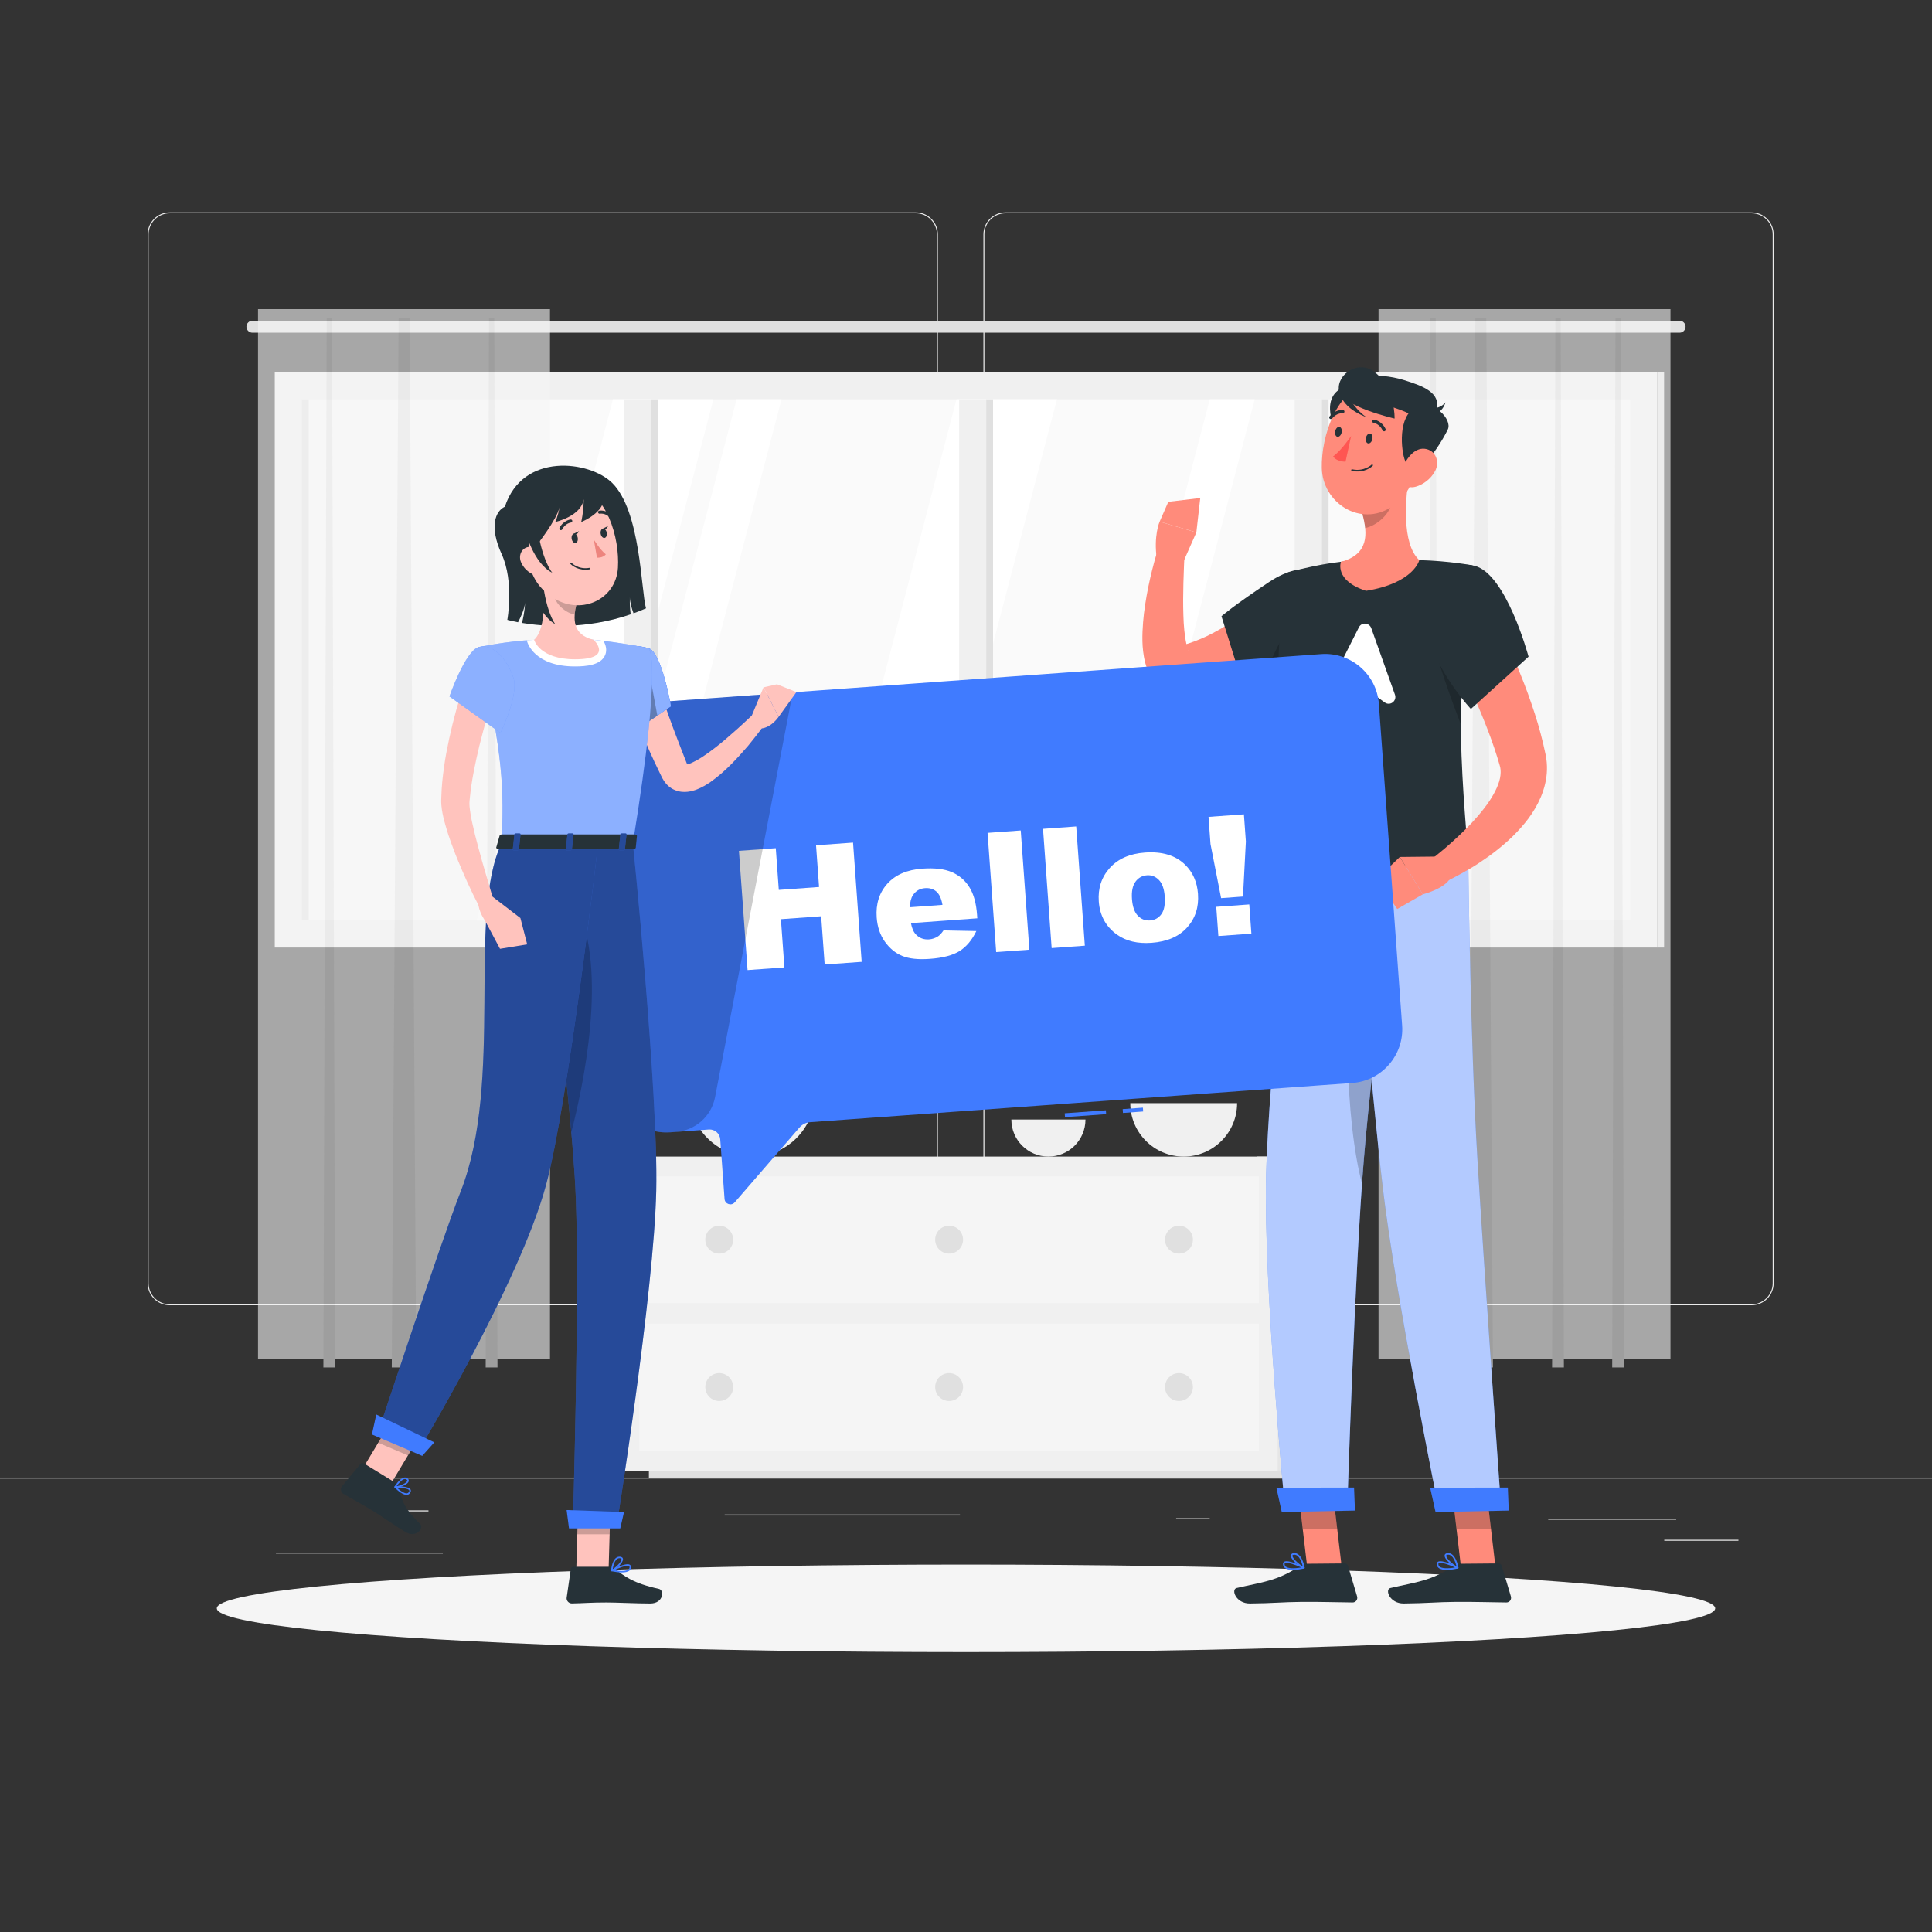 <?xml version="1.0" encoding="utf-8"?>
<!-- Generator: Adobe Illustrator 27.5.0, SVG Export Plug-In . SVG Version: 6.00 Build 0)  -->
<svg version="1.1" xmlns="http://www.w3.org/2000/svg" xmlns:xlink="http://www.w3.org/1999/xlink" x="0px" y="0px"
	 viewBox="0 0 500 500" style="enable-background:new 0 0 500 500;" xml:space="preserve">
<rect x="0" y="0" width="500" height="500" fill="#333333" stroke="none"/>
<g id="Background_Complete">
	<g>
		<rect y="382.398" style="fill:#EBEBEB;" width="500" height="0.25"/>
		<rect x="400.674" y="393.042" style="fill:#EBEBEB;" width="33.122" height="0.25"/>
		<rect x="304.382" y="392.917" style="fill:#EBEBEB;" width="8.693" height="0.25"/>
		<rect x="430.709" y="398.494" style="fill:#EBEBEB;" width="19.192" height="0.25"/>
		<rect x="71.414" y="401.806" style="fill:#EBEBEB;" width="43.193" height="0.25"/>
		<rect x="104.556" y="390.888" style="fill:#EBEBEB;" width="6.333" height="0.25"/>
		<rect x="187.546" y="391.956" style="fill:#EBEBEB;" width="60.898" height="0.25"/>
		<path style="fill:#EBEBEB;" d="M237.014,337.8H43.915c-3.147,0-5.708-2.561-5.708-5.708V60.66c0-3.147,2.561-5.708,5.708-5.708
			h193.099c3.146,0,5.707,2.561,5.707,5.708v271.432C242.721,335.239,240.16,337.8,237.014,337.8z M43.915,55.203
			c-3.01,0-5.458,2.448-5.458,5.458v271.432c0,3.01,2.448,5.458,5.458,5.458h193.099c3.009,0,5.457-2.448,5.457-5.458V60.66
			c0-3.009-2.448-5.458-5.457-5.458H43.915z"/>
		<path style="fill:#EBEBEB;" d="M453.31,337.8H260.212c-3.147,0-5.707-2.561-5.707-5.708V60.66c0-3.147,2.561-5.708,5.707-5.708
			H453.31c3.148,0,5.708,2.561,5.708,5.708v271.432C459.019,335.239,456.458,337.8,453.31,337.8z M260.212,55.203
			c-3.009,0-5.457,2.448-5.457,5.458v271.432c0,3.01,2.448,5.458,5.457,5.458H453.31c3.01,0,5.458-2.448,5.458-5.458V60.66
			c0-3.009-2.448-5.458-5.458-5.458H260.212z"/>
	</g>
	<g>
		<g>
			<g>
				<rect x="71.111" y="96.333" style="fill:#F0F0F0;" width="357.778" height="148.889"/>
				
					<rect x="182.556" y="-1.111" transform="matrix(-1.836970e-16 1 -1 -1.836970e-16 420.778 -79.222)" style="fill:#FAFAFA;" width="134.889" height="343.777"/>
				<polygon style="fill:#FFFFFF;" points="123.368,238.222 158.633,103.333 184.633,103.333 149.367,238.222 				"/>
				<polygon style="fill:#FFFFFF;" points="155.367,238.222 190.633,103.333 202.265,103.333 167,238.222 				"/>
				<polygon style="fill:#FFFFFF;" points="212.274,238.222 247.539,103.333 273.539,103.333 238.274,238.222 				"/>
				<polygon style="fill:#FFFFFF;" points="277.829,238.222 313.094,103.333 324.727,103.333 289.462,238.222 				"/>
				
					<rect x="101.875" y="169.889" transform="matrix(-1.836970e-16 1 -1 -1.836970e-16 340.097 1.458)" style="fill:#E0E0E0;" width="134.889" height="1.778"/>
				
					<rect x="11.556" y="169.889" transform="matrix(-1.836970e-16 1 -1 -1.836970e-16 249.778 91.778)" style="fill:#E0E0E0;" width="134.889" height="1.778"/>
				
					<rect x="97.486" y="167.278" transform="matrix(-1.836970e-16 1 -1 -1.836970e-16 335.708 5.847)" style="fill:#F0F0F0;" width="134.889" height="7"/>
				<g>
					
						<rect x="188.667" y="169.889" transform="matrix(-1.836970e-16 1 -1 -1.836970e-16 426.889 -85.334)" style="fill:#E0E0E0;" width="134.889" height="1.778"/>
					
						<rect x="184.278" y="167.278" transform="matrix(-1.836970e-16 1 -1 -1.836970e-16 422.5 -80.945)" style="fill:#F0F0F0;" width="134.889" height="7"/>
				</g>
				<g>
					
						<rect x="275.5" y="169.889" transform="matrix(-1.836970e-16 1 -1 -1.836970e-16 513.722 -172.167)" style="fill:#E0E0E0;" width="134.889" height="1.778"/>
					
						<rect x="271.111" y="167.278" transform="matrix(-1.836970e-16 1 -1 -1.836970e-16 509.334 -167.778)" style="fill:#F0F0F0;" width="134.889" height="7"/>
				</g>
				
					<rect x="355.333" y="169.889" transform="matrix(-1.836970e-16 1 -1 -1.836970e-16 600.555 -259)" style="fill:#E0E0E0;" width="148.889" height="1.778"/>
			</g>
			<g>
				<path style="fill:#E0E0E0;" d="M434.667,86.111H65.333c-0.855,0-1.555-0.7-1.555-1.555l0,0c0-0.856,0.7-1.556,1.555-1.556
					h369.333c0.855,0,1.556,0.7,1.556,1.556l0,0C436.222,85.411,435.522,86.111,434.667,86.111z"/>
				<g style="opacity:0.6;">
					<rect x="66.778" y="80" style="fill:#F5F5F5;" width="75.556" height="271.667"/>
					<polygon style="fill:#E6E6E6;" points="107.722,353.889 101.389,353.889 103.167,82.222 106,82.222 					"/>
					<polygon style="fill:#E6E6E6;" points="86.75,353.889 83.695,353.889 84.552,82.222 85.919,82.222 					"/>
					<polygon style="fill:#E6E6E6;" points="128.75,353.889 125.695,353.889 126.552,82.222 127.919,82.222 					"/>
				</g>
				<g style="opacity:0.6;">
					<rect x="356.762" y="80" style="fill:#F5F5F5;" width="75.556" height="271.667"/>
					<polygon style="fill:#E6E6E6;" points="386.373,353.889 380.04,353.889 381.817,82.222 384.651,82.222 					"/>
					<polygon style="fill:#E6E6E6;" points="372.401,353.889 369.345,353.889 370.203,82.222 371.57,82.222 					"/>
					<polygon style="fill:#E6E6E6;" points="404.734,353.889 401.678,353.889 402.536,82.222 403.903,82.222 					"/>
					<polygon style="fill:#E6E6E6;" points="420.29,353.889 417.235,353.889 418.093,82.222 419.46,82.222 					"/>
				</g>
			</g>
		</g>
		<g>
			<g>
				<g>
					
						<rect x="325.216" y="299.32" transform="matrix(-1 -1.224647e-16 1.224647e-16 -1 664.634 680.016)" style="fill:#E6E6E6;" width="14.203" height="81.377"/>
					
						<rect x="160.582" y="299.32" transform="matrix(-1 -1.224647e-16 1.224647e-16 -1 491.257 680.016)" style="fill:#F0F0F0;" width="170.093" height="81.377"/>
					<polygon style="fill:#E0E0E0;" points="326.855,380.697 321.735,380.697 167.931,380.697 167.931,382.398 321.735,382.398 
						326.855,382.398 332.074,382.398 332.074,380.697 					"/>
					
						<rect x="165.434" y="304.409" transform="matrix(-1 -1.224647e-16 1.224647e-16 -1 491.257 641.655)" style="opacity:0.5;fill:#FAFAFA;" width="160.388" height="32.836"/>
					
						<rect x="165.434" y="342.553" transform="matrix(-1 -1.224647e-16 1.224647e-16 -1 491.257 717.942)" style="opacity:0.5;fill:#FAFAFA;" width="160.388" height="32.836"/>
					<path style="fill:#E0E0E0;" d="M189.747,320.828c0,1.993-1.616,3.609-3.61,3.609s-3.609-1.616-3.609-3.609
						c0-1.993,1.616-3.61,3.609-3.61S189.747,318.834,189.747,320.828z"/>
					<path style="fill:#E0E0E0;" d="M308.728,320.828c0,1.993-1.616,3.609-3.609,3.609c-1.993,0-3.61-1.616-3.61-3.609
						c0-1.993,1.616-3.61,3.61-3.61C307.112,317.218,308.728,318.834,308.728,320.828z"/>
					<circle style="fill:#E0E0E0;" cx="186.138" cy="358.971" r="3.609"/>
					<path style="fill:#E0E0E0;" d="M308.728,358.971c0,1.993-1.616,3.609-3.609,3.609c-1.993,0-3.61-1.616-3.61-3.609
						s1.616-3.609,3.61-3.609C307.112,355.362,308.728,356.978,308.728,358.971z"/>
					<path style="fill:#E0E0E0;" d="M249.238,320.828c0,1.993-1.616,3.609-3.609,3.609s-3.609-1.616-3.609-3.609
						c0-1.993,1.616-3.61,3.609-3.61S249.238,318.834,249.238,320.828z"/>
					<circle style="fill:#E0E0E0;" cx="245.628" cy="358.971" r="3.609"/>
				</g>
			</g>
			<path style="fill:#F0F0F0;" d="M320.161,285.497c0,7.634-6.189,13.823-13.823,13.823c-7.634,0-13.823-6.189-13.823-13.823
				H320.161z"/>
			<path style="fill:#F0F0F0;" d="M210.889,283.03c0,8.997-7.293,16.29-16.29,16.29c-8.997,0-16.29-7.293-16.29-16.29H210.889z"/>
			<path style="fill:#F0F0F0;" d="M280.917,289.73c0,5.296-4.293,9.59-9.589,9.59c-5.296,0-9.589-4.293-9.589-9.59H280.917z"/>
		</g>
	</g>
</g>
<g id="Background_Simple" style="display:none;">
	<g style="display:inline;">
		<path style="fill:#407BFF;" d="M232.343,111.648c-38.575-2.253-78.938-24.994-116.759-3.057
			c-28.398,16.472-32.554,48.788-24.237,79.062c21.843,79.508,144.13,92.961,213.035,73.012
			c71.365-20.662,151.897-91.38,105.742-163.325c-19.023-29.653-52.175-34.882-88.345-25.054
			C291.049,80.635,262.575,113.414,232.343,111.648z"/>
		<path style="opacity:0.9;fill:#FFFFFF;" d="M232.343,111.648c-38.575-2.253-78.938-24.994-116.759-3.057
			c-28.398,16.472-32.554,48.788-24.237,79.062c21.843,79.508,144.13,92.961,213.035,73.012
			c71.365-20.662,151.897-91.38,105.742-163.325c-19.023-29.653-52.175-34.882-88.345-25.054
			C291.049,80.635,262.575,113.414,232.343,111.648z"/>
	</g>
</g>
<g id="Shadow_1_">
	<ellipse id="_x3C_Path_x3E__126_" style="fill:#F5F5F5;" cx="250" cy="416.238" rx="193.889" ry="11.323"/>
</g>
<g id="Character_2">
	<g>
		<g>
			<path style="fill:#263238;" d="M348.149,115.365c-2.134-2.131-6.233-10.204-2.3-13.951c3.933-3.747,7.431-0.349,7.703,1.492
				C353.823,104.746,353.095,120.303,348.149,115.365z"/>
			<polygon style="fill:#FF8B7B;" points="347.246,405.652 338.325,405.73 335.892,385.091 344.812,385.013 			"/>
			<path style="fill:#263238;" d="M338.307,404.697l9.742-0.086c0.365-0.003,0.699,0.247,0.805,0.602l2.355,7.909
				c0.244,0.82-0.322,1.604-1.165,1.597c-3.519-0.029-8.612-0.19-13.029-0.152c-5.165,0.045-7.468,0.366-13.525,0.419
				c-3.662,0.032-4.956-3.659-3.448-4.008c6.864-1.587,10.415-1.8,16.167-5.57C336.835,405.001,337.537,404.704,338.307,404.697z"/>
			<g>
				<polygon style="opacity:0.2;" points="335.894,385.097 337.147,395.735 346.071,395.657 344.818,385.019 				"/>
			</g>
			<path style="fill:#407BFF;" d="M334.624,406.289c1.004,0,2.093-0.183,2.857-0.345c0.088-0.019,0.155-0.091,0.166-0.181
				c0.011-0.09-0.036-0.176-0.117-0.216c-0.424-0.207-4.171-2.006-5.196-1.367c-0.197,0.122-0.301,0.319-0.301,0.569
				c0,0.421,0.159,0.764,0.473,1.019C332.984,406.157,333.773,406.289,334.624,406.289z M336.76,405.654
				c-1.931,0.34-3.399,0.266-3.988-0.212c-0.214-0.173-0.317-0.399-0.317-0.691c0-0.13,0.051-0.179,0.102-0.211
				C333.107,404.197,335.225,404.959,336.76,405.654z"/>
			<path style="fill:#407BFF;" d="M337.437,405.949c0.047,0,0.093-0.015,0.131-0.045c0.061-0.048,0.09-0.125,0.077-0.201
				c-0.027-0.163-0.702-3.998-2.826-3.761c-0.561,0.062-0.718,0.345-0.751,0.571c-0.147,1.002,2.143,2.933,3.286,3.419
				C337.38,405.943,337.409,405.949,337.437,405.949z M334.999,402.354c1.278,0,1.92,2.084,2.139,2.998
				c-1.176-0.666-2.74-2.18-2.653-2.778c0.006-0.043,0.026-0.173,0.38-0.213C334.911,402.357,334.955,402.354,334.999,402.354z"/>
			<path style="fill:#FF8B7B;" d="M340.944,160.427l-0.924,0.96l-0.859,0.854c-0.572,0.56-1.161,1.085-1.747,1.613
				c-1.177,1.047-2.376,2.059-3.603,3.039c-2.462,1.948-5.055,3.753-7.796,5.377c-1.37,0.813-2.78,1.579-4.218,2.308
				c-1.448,0.715-2.941,1.367-4.461,1.976c-3.056,1.2-6.284,2.137-9.675,2.643l-0.745,0.112c-0.465,0.056-0.911,0.103-1.444,0.089
				c-1.003,0.002-2.182-0.204-3.256-0.64c-1.095-0.427-2.039-1.09-2.765-1.771c-0.756-0.699-1.232-1.385-1.658-2.059
				c-0.777-1.315-1.153-2.462-1.432-3.504c-0.271-1.043-0.421-1.993-0.526-2.904c-0.211-1.817-0.214-3.474-0.151-5.094
				c0.067-1.612,0.196-3.172,0.376-4.707c0.382-3.064,0.917-6.031,1.579-8.955c0.672-2.933,1.417-5.772,2.379-8.671l6.572,1.292
				c-0.241,5.626-0.51,11.384-0.329,16.82c0.067,2.692,0.316,5.406,0.797,7.53c0.123,0.518,0.268,0.988,0.414,1.332
				c0.14,0.341,0.305,0.552,0.298,0.464c-0.016-0.08-0.068-0.17-0.273-0.396c-0.189-0.201-0.527-0.441-0.938-0.626
				c-0.4-0.178-0.853-0.247-1.133-0.266c-0.17,0.003-0.258-0.009-0.363,0.005c-0.109,0.021,0.059-0.018,0.106-0.032l0.216-0.056
				c2.304-0.562,4.604-1.447,6.88-2.497c2.265-1.09,4.501-2.362,6.683-3.784c2.174-1.436,4.31-2.988,6.373-4.651
				c1.037-0.823,2.054-1.676,3.042-2.551l1.454-1.321l0.706-0.651l0.607-0.58L340.944,160.427z"/>
			<path style="fill:#263238;" d="M346.229,156.899c-0.34-9.425-8.083-12.706-17.778-6.282c-9.198,6.106-12.335,8.857-12.335,8.857
				l6.275,20.137c0,0,12.021-3.809,18.941-11.292C346.028,163.242,346.345,160.111,346.229,156.899z"/>
			<path style="opacity:0.2;" d="M334.42,160.92c0,0-5.79,8.28-7.84,17.08c2.3-0.99,5.27-2.43,8.2-4.32L334.42,160.92z"/>
			<path style="fill:#FF8B7B;" d="M306.26,145.372l3.357-7.588l-9.503-2.784c0,0-1.634,3.63-0.705,9.86L306.26,145.372z"/>
			<polygon style="fill:#FF8B7B;" points="310.628,128.882 302.364,129.866 300.115,134.999 309.618,137.783 			"/>
			<g>
				<g>
					<path style="fill:#407BFF;" d="M334.484,225.256c0,0-6.148,51.463-6.821,78.972c-0.7,28.613,4.909,86.324,4.909,86.324
						l16.108-0.342c0,0,1.937-61.778,4.275-90.088c2.548-30.863,8.949-75.449,8.949-75.449L334.484,225.256z"/>
					<path style="opacity:0.6;fill:#FFFFFF;" d="M334.484,225.256c0,0-6.148,51.463-6.821,78.972
						c-0.7,28.613,4.909,86.324,4.909,86.324l16.108-0.342c0,0,1.937-61.778,4.275-90.088c2.548-30.863,8.949-75.449,8.949-75.449
						L334.484,225.256z"/>
				</g>
				<path style="opacity:0.2;" d="M353.67,239.83c-7.2,15.87-5.27,51.32-1.18,66.52c0.15-2.21,0.31-4.3,0.47-6.23
					c1.67-20.34,5.02-46.63,7.11-62.2C358.11,235.08,355.92,234.86,353.67,239.83z"/>
				<g>
					<polygon style="fill:#407BFF;" points="350.66,390.933 331.718,391.312 330.325,385.019 350.429,384.974 					"/>
				</g>
			</g>
			<polygon style="fill:#FF8B7B;" points="387.043,405.652 378.122,405.73 375.689,385.091 384.609,385.013 			"/>
			<path style="fill:#263238;" d="M378.104,404.697l9.742-0.086c0.365-0.003,0.699,0.247,0.805,0.602l2.355,7.909
				c0.244,0.82-0.322,1.604-1.165,1.597c-3.519-0.029-8.612-0.19-13.029-0.152c-5.164,0.045-7.468,0.366-13.525,0.419
				c-3.662,0.032-4.955-3.659-3.448-4.008c6.864-1.587,10.415-1.8,16.167-5.57C376.632,405.001,377.334,404.704,378.104,404.697z"/>
			<g>
				<polygon style="opacity:0.2;" points="375.691,385.097 376.944,395.735 385.868,395.657 384.616,385.019 				"/>
			</g>
			<path style="fill:#407BFF;" d="M374.421,406.289c1.004,0,2.093-0.183,2.857-0.345c0.088-0.019,0.155-0.091,0.166-0.181
				c0.011-0.09-0.036-0.176-0.117-0.216c-0.424-0.207-4.171-2.006-5.196-1.367c-0.197,0.122-0.301,0.319-0.301,0.569
				c0,0.421,0.159,0.764,0.473,1.019C372.781,406.157,373.57,406.289,374.421,406.289z M376.557,405.654
				c-1.931,0.34-3.399,0.266-3.988-0.212c-0.214-0.173-0.317-0.399-0.316-0.691c0-0.13,0.051-0.179,0.102-0.211
				C372.904,404.197,375.022,404.959,376.557,405.654z"/>
			<path style="fill:#407BFF;" d="M377.234,405.949c0.047,0,0.093-0.015,0.131-0.045c0.061-0.048,0.09-0.125,0.077-0.201
				c-0.027-0.163-0.702-3.998-2.826-3.761c-0.561,0.062-0.718,0.345-0.751,0.571c-0.147,1.002,2.143,2.933,3.287,3.419
				C377.177,405.943,377.206,405.949,377.234,405.949z M374.796,402.354c1.278,0,1.92,2.084,2.139,2.998
				c-1.176-0.666-2.74-2.18-2.652-2.778c0.006-0.043,0.025-0.173,0.38-0.213C374.708,402.357,374.752,402.354,374.796,402.354z"/>
			<g>
				<g>
					<path style="fill:#407BFF;" d="M350.203,224.921c0,0,4.451,55.365,7.694,82.69c3.374,28.422,14.473,82.94,14.473,82.94
						l16.109-0.342c0,0-4.421-61.902-6.13-90.257c-1.864-30.912-2.344-75.712-2.344-75.712L350.203,224.921z"/>
					<path style="opacity:0.6;fill:#FFFFFF;" d="M350.203,224.921c0,0,4.451,55.365,7.694,82.69
						c3.374,28.422,14.473,82.94,14.473,82.94l16.109-0.342c0,0-4.421-61.902-6.13-90.257c-1.864-30.912-2.344-75.712-2.344-75.712
						L350.203,224.921z"/>
				</g>
				<g>
					<polygon style="fill:#407BFF;" points="390.457,390.933 371.515,391.312 370.122,385.019 390.226,384.974 					"/>
				</g>
			</g>
			<g>
				<path style="fill:#263238;" d="M333.37,148.155c0,0-6.594,24.458,1.114,77.101c14.374-0.306,38.525-0.867,45.519-1.016
					c0.173-7.33-5.234-43.269,1.094-77.924c0,0-5.982-1.152-13.782-1.362c-6.102-0.164-14.931-0.17-20.279,0.433
					C339.985,146.182,333.37,148.155,333.37,148.155z"/>
			</g>
			<path style="opacity:0.2;" d="M378.34,170.98l-7.45-6.17c0.49,4.82,4.85,16.63,7.15,22.61
				C377.98,182.2,378.05,176.67,378.34,170.98z"/>
			<path style="fill:#FFFFFF;" d="M351.689,162.335l-8.126,16.082c-0.785,1.553,0.904,3.234,2.415,2.403l5.311-2.92
				c0.583-0.321,1.302-0.273,1.851,0.123l5.226,3.767c1.404,1.012,3.227-0.385,2.643-2.025l-6.113-17.176
				C354.373,161.118,352.384,160.96,351.689,162.335z"/>
			<path style="fill:#FF8B7B;" d="M364.819,122.163c-1.14,6.552-2.162,18.534,2.496,22.791c0,0-1.359,5.931-13.767,7.951
				c-8.337-2.675-6.512-7.518-6.512-7.518c7.239-1.893,6.936-7.287,5.561-12.33L364.819,122.163z"/>
			<path style="opacity:0.2;" d="M359.837,126.608l-7.234,6.443c0.33,1.193,0.592,2.405,0.702,3.586
				c2.771-0.461,6.525-3.593,6.758-6.51C360.178,128.673,360.088,127.279,359.837,126.608z"/>
			<path style="fill:#FF8B7B;" d="M368.788,114.09c-2.404,8.521-3.377,13.631-8.701,17.117c-8.007,5.245-17.81-1.022-18.001-10.09
				c-0.172-8.162,3.788-20.726,12.987-22.329C364.136,97.209,371.191,105.569,368.788,114.09z"/>
			<path style="fill:#263238;" d="M363.663,119.307c-1.121-2.718-1.928-11.675,2.733-13.873c4.662-2.197,9.521,3.169,8.298,5.705
				C372.796,115.078,366.261,125.605,363.663,119.307z"/>
			<path style="fill:#263238;" d="M366.448,108.59c-1.146-2.961-14.862-4.696-16.78-7.929c-2.281-3.845,7.076-4.304,13.505-2.348
				c5.65,1.72,9.417,3.373,8.757,7.575C371.555,108.267,366.448,108.59,366.448,108.59z"/>
			<path style="fill:#263238;" d="M369.425,105.497c0,0,2.972,0.826,4.648-1.381C373.552,106.295,371.016,108.501,369.425,105.497z"
				/>
			<path style="fill:#263238;" d="M355.703,96.251c-4.124-3.203-9.732,0.561-9.2,4.73c0.532,4.169,14.417,7.342,14.417,7.342
				S361.172,100.498,355.703,96.251z"/>
			<path style="fill:#263238;" d="M346.512,101.041c0.631,2.915,2.759,5.213,7.066,6.905c-4.03-2.833-5.423-7.306-5.423-7.306
				L346.512,101.041z"/>
			<path style="fill:#263238;" d="M355.165,113.663c-0.152,0.703-0.649,1.192-1.108,1.093c-0.46-0.1-0.709-0.751-0.556-1.454
				c0.152-0.703,0.649-1.192,1.108-1.093C355.068,112.309,355.317,112.96,355.165,113.663z"/>
			<path style="fill:#263238;" d="M347.216,111.939c-0.152,0.703-0.649,1.193-1.108,1.093c-0.46-0.1-0.709-0.751-0.556-1.454
				c0.153-0.703,0.649-1.192,1.108-1.093C347.12,110.585,347.369,111.235,347.216,111.939z"/>
			<path style="fill:#FF5652;" d="M349.668,112.837c0,0-2.479,3.71-4.664,5.286c0.992,1.431,3.222,1.359,3.222,1.359
				L349.668,112.837z"/>
			<path style="fill:#263238;" d="M349.85,121.866c0.001,0,0.003,0.001,0.004,0.001c3.309,0.718,5.317-1.222,5.401-1.305
				c0.083-0.082,0.084-0.215,0.002-0.298c-0.082-0.083-0.215-0.084-0.298-0.002c-0.019,0.019-1.937,1.86-5.014,1.193
				c-0.114-0.025-0.227,0.048-0.251,0.162C349.668,121.729,349.738,121.84,349.85,121.866z"/>
			<path style="fill:#263238;" d="M358.107,111.617c0.089,0.021,0.186,0.014,0.276-0.028c0.212-0.098,0.304-0.349,0.206-0.561
				c-0.983-2.121-2.911-2.422-2.992-2.434c-0.231-0.033-0.445,0.127-0.479,0.358c-0.033,0.23,0.129,0.444,0.356,0.478l0,0
				c0.064,0.01,1.564,0.261,2.349,1.953C357.879,111.506,357.986,111.588,358.107,111.617z"/>
			<path style="fill:#263238;" d="M344.32,108.452c0.156,0.037,0.326-0.016,0.431-0.15c1.164-1.482,2.716-1.363,2.732-1.362
				c0.233,0.021,0.438-0.151,0.458-0.384c0.02-0.233-0.156-0.438-0.384-0.458c-0.082-0.007-2.027-0.157-3.472,1.681
				c-0.144,0.184-0.112,0.449,0.072,0.593C344.207,108.412,344.263,108.438,344.32,108.452z"/>
			<path style="fill:#FF8B7B;" d="M383.28,153.163c1.819,3.174,3.344,6.252,4.915,9.424c1.547,3.158,2.995,6.366,4.357,9.627
				c1.358,3.262,2.661,6.561,3.8,9.957c1.176,3.372,2.21,6.843,3.051,10.426l0.608,2.733c0.264,1.288,0.373,2.61,0.34,3.897
				c-0.059,2.587-0.72,4.981-1.595,7.064c-1.785,4.188-4.416,7.286-7.112,9.996c-2.741,2.679-5.663,4.935-8.695,6.936
				c-1.507,1.013-3.073,1.916-4.641,2.797c-1.588,0.887-3.125,1.685-4.875,2.462l-3.325-5.814c1.206-0.955,2.541-2.029,3.78-3.078
				c1.256-1.06,2.454-2.182,3.646-3.28c2.355-2.229,4.576-4.54,6.43-6.948c1.865-2.373,3.355-4.911,4.025-7.143
				c0.337-1.116,0.426-2.123,0.361-2.968c-0.034-0.425-0.111-0.818-0.235-1.198l-0.673-2.244
				c-1.904-6.063-4.444-12.183-7.205-18.211c-1.367-3.023-2.825-6.023-4.286-9.022c-1.445-2.979-3.025-6.012-4.495-8.85
				L383.28,153.163z"/>
			<path style="fill:#263238;" d="M381.444,146.385c8.335,1.81,14.139,23.561,14.139,23.561l-14.917,13.533
				c0,0-7.287-7.658-11.027-18.027C365.72,154.587,372.516,144.446,381.444,146.385z"/>
			<path style="fill:#FF8B7B;" d="M371.871,221.682l-9.588,0.101l5.945,9.665c0,0,6.828-1.688,7.44-5.118L371.871,221.682z"/>
			<polygon style="fill:#FF8B7B;" points="356.307,227.487 361.602,235.25 368.228,231.448 362.283,221.783 			"/>
			<path style="fill:#FF8B7B;" d="M371.408,121.89c-1.114,2.111-3.099,3.511-4.982,4.061c-2.833,0.826-4.283-1.699-3.523-4.391
				c0.684-2.422,2.981-5.771,5.838-5.416C371.554,116.493,372.681,119.475,371.408,121.89z"/>
		</g>
	</g>
</g>
<g id="Hello">
	<g>
		<g>
			
				<rect x="275.754" y="287.761" transform="matrix(0.997 -0.072 0.072 0.997 -20.101 21.073)" style="fill:#407BFF;" width="10.687" height="1"/>
			
				<rect x="290.772" y="286.872" transform="matrix(0.997 -0.072 0.072 0.997 -20.007 21.962)" style="fill:#407BFF;" width="5.249" height="1"/>
			<path style="fill:#407BFF;" d="M341.954,169.272L165.442,182.04c-7.639,0.553-13.437,7.255-12.885,14.894l6.02,83.22
				c0.553,7.639,7.255,13.437,14.894,12.884l9.984-0.722c1.514-0.109,2.829,1.029,2.939,2.542l1.116,15.425
				c0.097,1.339,1.764,1.892,2.642,0.877l16.738-19.349c0.703-0.813,1.701-1.313,2.773-1.391l140.321-10.15
				c7.639-0.553,13.437-7.255,12.885-14.894l-6.02-83.22C356.296,174.518,349.594,168.72,341.954,169.272z"/>
			<g>
				<path style="fill:#FFFFFF;" d="M191.235,220.201l9.535-0.69l0.781,10.798l10.419-0.754l-0.781-10.798l9.577-0.693l2.232,30.857
					l-9.577,0.693l-0.903-12.482l-10.419,0.754l0.903,12.482l-9.535,0.69L191.235,220.201z"/>
				<path style="opacity:0.2;" d="M165.442,182.04c-7.639,0.552-13.437,7.255-12.885,14.894l6.02,83.22
					c0.553,7.639,7.255,13.437,14.894,12.885l1.469-0.106c5.022-0.363,9.174-4.054,10.123-8.999l20.105-104.766L165.442,182.04z"/>
				<path style="fill:#FFFFFF;" d="M252.925,237.659l-17.175,1.242c0.254,1.364,0.7,2.361,1.338,2.992
					c0.898,0.908,2.013,1.314,3.346,1.218c0.842-0.061,1.626-0.329,2.354-0.805c0.444-0.3,0.908-0.806,1.392-1.518l8.497,0.168
					c-1.129,2.339-2.57,4.061-4.323,5.169c-1.754,1.107-4.335,1.784-7.745,2.031c-2.961,0.214-5.32-0.035-7.078-0.747
					s-3.261-1.936-4.508-3.673c-1.247-1.736-1.959-3.833-2.137-6.288c-0.253-3.494,0.662-6.402,2.744-8.725
					c2.082-2.323,5.094-3.627,9.037-3.912c3.199-0.231,5.76,0.07,7.682,0.904c1.922,0.834,3.434,2.135,4.535,3.904
					c1.101,1.768,1.758,4.126,1.971,7.072L252.925,237.659z M243.914,234.184c-0.288-1.644-0.82-2.797-1.594-3.46
					c-0.774-0.663-1.751-0.952-2.93-0.867c-1.361,0.098-2.41,0.717-3.145,1.857c-0.47,0.711-0.728,1.738-0.771,3.081
					L243.914,234.184z"/>
				<path style="fill:#FFFFFF;" d="M255.579,215.547l8.588-0.621l2.232,30.857l-8.588,0.621L255.579,215.547z"/>
				<path style="fill:#FFFFFF;" d="M269.933,214.508l8.588-0.621l2.232,30.857l-8.588,0.621L269.933,214.508z"/>
				<path style="fill:#FFFFFF;" d="M284.369,233.311c-0.247-3.41,0.701-6.303,2.842-8.68c2.141-2.376,5.169-3.706,9.084-3.99
					c4.476-0.324,7.952,0.73,10.427,3.16c1.989,1.958,3.095,4.466,3.316,7.525c0.249,3.438-0.688,6.337-2.809,8.698
					c-2.121,2.361-5.196,3.687-9.223,3.978c-3.592,0.26-6.563-0.442-8.912-2.106C286.209,239.835,284.634,236.973,284.369,233.311z
					 M292.955,232.669c0.144,1.992,0.654,3.437,1.53,4.333c0.876,0.896,1.924,1.3,3.145,1.211c1.235-0.089,2.215-0.633,2.939-1.63
					c0.725-0.998,1.012-2.535,0.862-4.611c-0.14-1.936-0.644-3.349-1.513-4.239c-0.868-0.889-1.892-1.291-3.071-1.206
					c-1.249,0.09-2.245,0.646-2.99,1.666C293.114,229.212,292.813,230.704,292.955,232.669z"/>
				<path style="fill:#FFFFFF;" d="M312.766,211.41l9.156-0.662l0.509,7.03l-0.747,14.251l-5.662,0.41l-2.747-13.998L312.766,211.41
					z M314.767,234.688l8.546-0.618l0.547,7.556l-8.546,0.618L314.767,234.688z"/>
			</g>
		</g>
	</g>
</g>
<g id="Character_1">
	<g>
		<path style="fill:#263238;" d="M162.996,154.598c-0.046,1.813,0.083,3.32,0.231,4.384c-11.736,4.05-22.63,3.153-28.15,2.228
			c0.268-0.98,0.684-2.82,0.823-5.234c-0.176,1.71-1.147,3.782-1.831,5.068c-1.776-0.342-2.774-0.629-2.774-0.629
			s1.813-9.849-1.461-16.997c-3.274-7.158-1.646-11.153,0.832-12.291c4.605-14.14,21.89-11.902,27.744-6.168
			c7.417,7.278,7.463,27.79,8.776,32.479c-1.082,0.471-2.155,0.906-3.227,1.285C163.486,157.464,163.024,155.911,162.996,154.598z"
			/>
		<path style="fill:#FFC3BD;" d="M170.148,176.613l0.904,2.846c0.324,0.98,0.66,1.964,1.01,2.946
			c0.672,1.975,1.369,3.953,2.115,5.919c0.756,1.962,1.471,3.945,2.255,5.906l1.155,2.952l0.291,0.738l0.067,0.168l0.009,0.027
			c0.004,0.029,0.005,0.029-0.002,0.026c0,0-0.2-0.18-0.42-0.255c-0.221-0.077-0.314-0.011-0.176-0.006
			c0.122,0.012,0.393-0.021,0.709-0.112c0.643-0.176,1.448-0.56,2.243-1.003c1.626-0.893,3.256-2.109,4.881-3.346
			c1.621-1.256,3.211-2.611,4.767-4.016c1.585-1.368,3.131-2.841,4.645-4.258l3.069,2.594c-1.278,1.837-2.636,3.52-4.032,5.232
			c-1.428,1.673-2.913,3.311-4.495,4.903c-1.587,1.598-3.288,3.103-5.281,4.514c-1.021,0.689-2.1,1.357-3.479,1.901
			c-0.693,0.267-1.467,0.508-2.413,0.618c-0.926,0.109-2.12,0.065-3.324-0.448c-1.214-0.491-2.215-1.448-2.798-2.344
			c-0.154-0.227-0.294-0.455-0.402-0.67l-0.269-0.531l-0.358-0.733c-0.477-0.977-0.96-1.953-1.414-2.943
			c-0.913-1.976-1.822-3.96-2.648-5.983c-0.838-2.018-1.642-4.056-2.407-6.12c-0.367-1.037-0.723-2.083-1.068-3.139
			c-0.355-1.076-0.662-2.077-0.978-3.302L170.148,176.613z"/>
		<path style="fill:#407BFF;" d="M167.782,167.731c3.446,0.878,5.857,15.061,5.857,15.061l-9.497,6.459
			c0,0-9.106-14.308-6.455-18.097C160.448,167.207,162.753,166.45,167.782,167.731z"/>
		<g>
			<path style="fill:#407BFF;" d="M167.782,167.731c3.446,0.878,5.857,15.061,5.857,15.061l-9.497,6.459
				c0,0-9.106-14.308-6.455-18.097C160.448,167.207,162.753,166.45,167.782,167.731z"/>
			<path style="opacity:0.4;fill:#FFFFFF;" d="M167.782,167.731c3.446,0.878,5.857,15.061,5.857,15.061l-9.497,6.459
				c0,0-9.106-14.308-6.455-18.097C160.448,167.207,162.753,166.45,167.782,167.731z"/>
		</g>
		<polygon style="opacity:0.3;" points="167.471,170.898 170.118,185.194 164.78,188.814 		"/>
		<path style="fill:#FFC3BD;" d="M194.427,185.518l3.169-7.633l3.911,7.633c0,0-2.539,3.8-5.889,2.873L194.427,185.518z"/>
		<polygon style="fill:#FFC3BD;" points="201.089,177.088 206.111,179.113 201.506,185.518 197.595,177.884 		"/>
		<polygon style="fill:#FFC3BD;" points="149.135,406.45 157.497,406.45 158.056,387.084 149.693,387.084 		"/>
		<polygon style="fill:#FFC3BD;" points="93.01,381.505 100.704,384.781 110.765,368.017 103.071,364.741 		"/>
		<path style="fill:#263238;" d="M102.179,383.642l-8.004-4.919c-0.291-0.179-0.652-0.122-0.868,0.137l-4.804,5.772
			c-0.498,0.599-0.315,1.568,0.364,1.969c2.82,1.667,4.265,2.33,7.785,4.493c2.165,1.331,5.191,3.5,8.181,5.338
			c2.925,1.798,4.967-1.021,3.886-2.054c-4.845-4.632-4.709-6.83-5.619-9.566C102.937,384.319,102.605,383.904,102.179,383.642z"/>
		<path style="fill:#263238;" d="M157.784,405.481h-9.395c-0.342,0-0.619,0.237-0.667,0.571l-1.07,7.433
			c-0.111,0.771,0.552,1.501,1.341,1.487c3.275-0.056,4.854-0.249,8.985-0.249c2.542,0,7.799,0.264,11.309,0.264
			c3.433,0,3.697-3.471,2.235-3.785c-6.553-1.41-9.132-3.353-11.34-5.207C158.784,405.661,158.284,405.481,157.784,405.481z"/>
		<g>
			<polygon style="opacity:0.2;" points="158.054,387.09 157.768,397.072 149.402,397.072 149.688,387.09 			"/>
			<polygon style="opacity:0.2;" points="103.066,364.745 110.763,368.022 105.574,376.662 97.877,373.384 			"/>
		</g>
		<g>
			<path style="fill:#407BFF;" d="M167.782,167.731c0,0,3.984,1.403-3.996,50.471c-13.477,0-27.405,0-33.962,0
				c0.57-13.822,0.586-22.346-6.02-50.713c0,0,7.116-1.548,14.422-1.9c5.715-0.275,10.398-0.458,15.422,0.001
				C160.27,166.193,167.782,167.731,167.782,167.731z"/>
			<path style="opacity:0.4;fill:#FFFFFF;" d="M167.782,167.731c0,0,3.984,1.403-3.996,50.471c-13.477,0-27.405,0-33.962,0
				c0.57-13.822,0.586-22.346-6.02-50.713c0,0,7.116-1.548,14.422-1.9c5.715-0.275,10.398-0.458,15.422,0.001
				C160.27,166.193,167.782,167.731,167.782,167.731z"/>
		</g>
		<path style="fill:#FFFFFF;" d="M138.224,165.584c5.715-0.268,10.395-0.453,15.425,0.009c0.832,0.074,1.683,0.167,2.525,0.268
			c0.564,0.971,0.99,2.275,0.462,3.607c-1.082,2.691-4.985,3.005-7.833,3.005c-10.515,0-12.29-6.141-12.365-6.399l-0.102-0.37
			C136.966,165.658,137.595,165.612,138.224,165.584z"/>
		<path style="fill:#FFC3BD;" d="M139.753,148.223c0.973,4.962,1.944,14.054-1.528,17.365c0,0,1.357,5.034,10.577,5.034
			c10.138,0,4.845-5.033,4.845-5.033c-5.533-1.321-5.391-5.427-4.427-9.282L139.753,148.223z"/>
		<path style="fill:#263238;" d="M140.763,144.691c-1.189,3.93,0.454,13.231,2.907,16.828c-4.833-2.765-6.465-11.21-6.465-11.21
			L140.763,144.691z"/>
		<path style="opacity:0.2;" d="M143.612,151.522l5.603,4.781c-0.231,0.913-0.411,1.838-0.476,2.737
			c-2.114-0.305-5.018-2.626-5.242-4.839C143.386,153.097,143.432,152.036,143.612,151.522z"/>
		<path style="fill:#FFC3BD;" d="M135.173,139.36c1.935,8.07,2.582,11.528,7.438,14.991c7.305,5.209,16.795,1.068,17.31-7.418
			c0.464-7.638-2.779-19.553-11.335-21.396C140.156,123.721,133.237,131.29,135.173,139.36z"/>
		<g>
			<path style="fill:#407BFF;" d="M163.786,218.201c0,0,6.596,64.416,6.048,89.917c-0.57,26.525-10.29,87.02-10.29,87.02h-11.308
				c0,0,1.79-58.945,0.79-84.995c-1.09-28.399-10.111-91.942-10.111-91.942H163.786z"/>
			<path style="opacity:0.4;" d="M163.786,218.201c0,0,6.596,64.416,6.048,89.917c-0.57,26.525-10.29,87.02-10.29,87.02h-11.308
				c0,0,1.79-58.945,0.79-84.995c-1.09-28.399-10.111-91.942-10.111-91.942H163.786z"/>
		</g>
		<polygon style="fill:#407BFF;" points="147.256,395.544 160.524,395.544 161.497,391.312 146.639,390.794 		"/>
		<path style="opacity:0.2;" d="M149.136,234.229c8.342,16.781,1.675,47.392-1.275,58.781c-1.513-17.105-4.063-38.013-6.051-53.368
			C143.074,230.955,145.289,226.492,149.136,234.229z"/>
		<g>
			<path style="fill:#407BFF;" d="M154.817,218.201c0,0-7.693,66.969-13.503,88.469c-6.898,25.526-33.124,69.004-33.124,69.004
				l-10.492-4.467c0,0,16.236-49.357,21.51-62.805c11.256-28.701,1.621-71.472,10.616-90.2H154.817z"/>
			<path style="opacity:0.4;" d="M154.817,218.201c0,0-7.693,66.969-13.503,88.469c-6.898,25.526-33.124,69.004-33.124,69.004
				l-10.492-4.467c0,0,16.236-49.357,21.51-62.805c11.256-28.701,1.621-71.472,10.616-90.2H154.817z"/>
		</g>
		<polygon style="fill:#407BFF;" points="96.255,371.241 109.271,376.783 112.399,373.281 97.382,366.071 		"/>
		<path style="fill:#263238;" d="M147.948,139.465c0.117,0.664,0.563,1.141,0.998,1.065c0.434-0.076,0.692-0.677,0.575-1.341
			c-0.117-0.664-0.563-1.141-0.998-1.065C148.089,138.201,147.831,138.801,147.948,139.465z"/>
		<path style="fill:#263238;" d="M155.457,138.146c0.117,0.664,0.563,1.141,0.998,1.065c0.434-0.076,0.692-0.677,0.575-1.341
			c-0.117-0.664-0.563-1.141-0.998-1.065C155.598,136.881,155.34,137.481,155.457,138.146z"/>
		<path style="fill:#263238;" d="M155.847,136.875l1.515-0.74C157.361,136.135,156.762,137.525,155.847,136.875z"/>
		<path style="fill:#ED847E;" d="M153.673,139.636c0,0,1.63,2.662,3.113,3.824c-0.733,0.973-2.29,0.861-2.29,0.861L153.673,139.636z
			"/>
		<path style="fill:#263238;" d="M151.488,147.447c0.355,0.001,0.732-0.03,1.131-0.1c0.108-0.019,0.18-0.122,0.161-0.23
			c-0.019-0.107-0.119-0.179-0.23-0.161c-2.913,0.514-4.635-1.284-4.652-1.303c-0.075-0.08-0.2-0.085-0.28-0.01
			c-0.08,0.075-0.085,0.2-0.01,0.28C147.674,145.995,149.059,147.444,151.488,147.447z"/>
		<path style="fill:#263238;" d="M138,134.625c0.167,2.442,1,6.333,1,6.333s5.005-6.323,5.827-9.714
			c-0.514,2.723-1.145,3.851-1.145,3.851s6.73-1.462,7.386-5.905c-0.064,3.621-0.655,5.905-0.655,5.905s6.42-2.516,5.83-6.78
			c-0.59-4.264-10.454-5.908-14.975-4.47c-4.521,1.439-8.989,6.115-7.655,12.536c1.334,6.421,3.905,8.832,3.905,8.832
			S135.637,138.735,138,134.625z"/>
		<path style="fill:#FFC3BD;" d="M134.821,145.442c0.647,1.594,1.97,2.741,3.281,3.271c1.972,0.796,3.193-0.91,2.842-2.895
			c-0.316-1.786-1.723-4.353-3.797-4.304C135.104,141.562,134.081,143.62,134.821,145.442z"/>
		<path style="fill:#263238;" d="M139.213,131.552c-1.002,3.982,1.079,13.195,3.699,16.672c-4.958-2.534-6.987-10.892-6.987-10.892
			L139.213,131.552z"/>
		<path style="fill:#263238;" d="M145.264,137.19c0.1-0.03,0.188-0.1,0.239-0.201c0.792-1.579,2.237-1.761,2.254-1.763
			c0.214-0.026,0.373-0.221,0.349-0.439c-0.025-0.217-0.221-0.373-0.439-0.349c-0.076,0.009-1.89,0.235-2.873,2.195
			c-0.098,0.195-0.019,0.433,0.177,0.532C145.066,137.212,145.17,137.219,145.264,137.19z"/>
		<path style="fill:#263238;" d="M158.189,134.092c0.098,0,0.197-0.036,0.274-0.109c0.158-0.151,0.164-0.402,0.014-0.56
			c-1.511-1.586-3.313-1.273-3.39-1.258c-0.215,0.04-0.357,0.246-0.317,0.462c0.04,0.215,0.246,0.356,0.461,0.318
			c0.07-0.013,1.471-0.236,2.673,1.026C157.981,134.051,158.085,134.092,158.189,134.092z"/>
		<path style="fill:#FFC3BD;" d="M127.927,179.36c-1.388,4.393-2.714,9.006-3.843,13.54c-1.085,4.555-2.061,9.146-2.49,13.627
			l-0.083,0.841c-0.018,0.272-0.028,0.334-0.028,0.567c0.004,0.41,0.034,0.895,0.104,1.413c0.117,1.03,0.316,2.142,0.549,3.258
			c0.479,2.236,1.051,4.533,1.683,6.817c0.603,2.297,1.258,4.599,1.945,6.894l2.032,6.907l-3.717,1.526
			c-2.279-4.361-4.258-8.804-6.109-13.381c-0.888-2.302-1.76-4.621-2.478-7.067c-0.362-1.226-0.703-2.472-0.971-3.828
			c-0.132-0.673-0.239-1.391-0.302-2.187c-0.032-0.37-0.038-0.913-0.031-1.244l0.035-0.968c0.066-2.592,0.343-5.11,0.699-7.603
			c0.332-2.499,0.824-4.942,1.345-7.376c1.059-4.88,2.339-9.586,3.989-14.368L127.927,179.36z"/>
		<g>
			<path style="fill:#407BFF;" d="M123.803,167.488c-3.403,1.035-7.489,12.751-7.489,12.751l13.201,9.438
				c0,0,4.814-9.781,3.384-14.179C131.41,170.919,127.686,166.308,123.803,167.488z"/>
			<path style="opacity:0.4;fill:#FFFFFF;" d="M123.803,167.488c-3.403,1.035-7.489,12.751-7.489,12.751l13.201,9.438
				c0,0,4.814-9.781,3.384-14.179C131.41,170.919,127.686,166.308,123.803,167.488z"/>
		</g>
		<path style="fill:#407BFF;" d="M105.56,386.818c0.312-0.097,0.551-0.33,0.71-0.695c0.135-0.309,0.051-0.541-0.044-0.681
			c-0.598-0.884-3.62-0.818-3.963-0.807c-0.078,0.002-0.149,0.051-0.178,0.125c-0.029,0.073-0.012,0.157,0.044,0.213
			c0.788,0.786,2.266,2.073,3.31,1.875C105.48,386.841,105.521,386.83,105.56,386.818z M102.755,385.026
			c1.209,0.009,2.828,0.173,3.143,0.639c0.04,0.058,0.077,0.146,0.009,0.3c-0.125,0.287-0.305,0.448-0.542,0.494
			C104.801,386.567,103.843,386.036,102.755,385.026z"/>
		<path style="fill:#407BFF;" d="M103.642,384.786c0.921-0.286,1.898-0.794,2.109-1.365c0.064-0.173,0.112-0.509-0.279-0.82
			c-0.248-0.197-0.535-0.269-0.853-0.214c-1.191,0.21-2.466,2.255-2.52,2.342c-0.037,0.06-0.039,0.135-0.006,0.197
			c0.033,0.062,0.097,0.102,0.168,0.104C102.597,385.043,103.11,384.952,103.642,384.786z M104.565,382.808
			c0.042-0.013,0.083-0.023,0.124-0.03c0.204-0.035,0.38,0.008,0.537,0.133c0.199,0.159,0.187,0.282,0.154,0.372
			c-0.203,0.55-1.721,1.208-2.73,1.332C103.082,383.994,103.878,383.022,104.565,382.808z"/>
		<path style="fill:#407BFF;" d="M160.924,406.943c0.831,0,1.598-0.129,2.028-0.515c0.273-0.245,0.393-0.57,0.357-0.964
			c-0.021-0.236-0.137-0.418-0.336-0.527c-1.025-0.562-4.358,1.141-4.734,1.337c-0.075,0.039-0.117,0.12-0.105,0.204
			c0.012,0.083,0.075,0.15,0.158,0.166C159.002,406.785,160.003,406.943,160.924,406.943z M162.414,405.213
			c0.153,0,0.279,0.022,0.37,0.072c0.081,0.045,0.122,0.111,0.131,0.215c0.024,0.267-0.051,0.475-0.229,0.634
			c-0.507,0.456-1.884,0.537-3.736,0.228C160.098,405.811,161.621,405.213,162.414,405.213z"/>
		<path style="fill:#407BFF;" d="M158.33,406.648c0.028,0,0.056-0.006,0.081-0.018c0.997-0.45,2.968-2.254,2.814-3.201
			c-0.037-0.224-0.195-0.503-0.744-0.559c-0.409-0.038-0.775,0.074-1.097,0.342c-1.051,0.876-1.244,3.126-1.252,3.222
			c-0.006,0.07,0.026,0.138,0.083,0.178C158.25,406.635,158.29,406.648,158.33,406.648z M160.322,403.258
			c0.04,0,0.079,0.002,0.12,0.006c0.362,0.037,0.385,0.181,0.393,0.228c0.093,0.569-1.245,1.987-2.261,2.603
			c0.097-0.655,0.376-2.006,1.065-2.579C159.846,403.343,160.071,403.258,160.322,403.258z"/>
		<g>
			<path style="fill:#263238;" d="M129.315,216.208l-0.868,3.04c-0.119,0.236,0.161,0.476,0.553,0.476h34.954
				c0.306,0,0.56-0.15,0.579-0.342l0.306-3.04c0.021-0.211-0.244-0.389-0.579-0.389h-34.392
				C129.615,215.953,129.391,216.057,129.315,216.208z"/>
		</g>
		<g>
			<path style="fill:#407BFF;" d="M133.934,220.054h-0.921c-0.184,0-0.323-0.094-0.311-0.21l0.432-3.95
				c0.013-0.116,0.173-0.21,0.356-0.21h0.921c0.183,0,0.323,0.095,0.311,0.21l-0.432,3.95
				C134.277,219.959,134.117,220.054,133.934,220.054z"/>
			<path style="opacity:0.4;" d="M133.934,220.054h-0.921c-0.184,0-0.323-0.094-0.311-0.21l0.432-3.95
				c0.013-0.116,0.173-0.21,0.356-0.21h0.921c0.183,0,0.323,0.095,0.311,0.21l-0.432,3.95
				C134.277,219.959,134.117,220.054,133.934,220.054z"/>
		</g>
		<g>
			<path style="fill:#407BFF;" d="M161.365,220.054h-0.921c-0.184,0-0.323-0.094-0.311-0.21l0.432-3.95
				c0.013-0.116,0.173-0.21,0.357-0.21h0.921c0.183,0,0.323,0.095,0.311,0.21l-0.432,3.95
				C161.709,219.959,161.548,220.054,161.365,220.054z"/>
			<path style="opacity:0.4;" d="M161.365,220.054h-0.921c-0.184,0-0.323-0.094-0.311-0.21l0.432-3.95
				c0.013-0.116,0.173-0.21,0.357-0.21h0.921c0.183,0,0.323,0.095,0.311,0.21l-0.432,3.95
				C161.709,219.959,161.548,220.054,161.365,220.054z"/>
		</g>
		<g>
			<path style="fill:#407BFF;" d="M147.649,220.054h-0.921c-0.184,0-0.323-0.094-0.311-0.21l0.432-3.95
				c0.013-0.116,0.173-0.21,0.357-0.21h0.921c0.183,0,0.323,0.095,0.311,0.21l-0.432,3.95
				C147.993,219.959,147.833,220.054,147.649,220.054z"/>
			<path style="opacity:0.4;" d="M147.649,220.054h-0.921c-0.184,0-0.323-0.094-0.311-0.21l0.432-3.95
				c0.013-0.116,0.173-0.21,0.357-0.21h0.921c0.183,0,0.323,0.095,0.311,0.21l-0.432,3.95
				C147.993,219.959,147.833,220.054,147.649,220.054z"/>
		</g>
		<path style="fill:#263238;" d="M148.338,138.195l1.515-0.74C149.852,137.454,149.253,138.845,148.338,138.195z"/>
		<path style="fill:#FFC3BD;" d="M127.512,232.094l7.168,5.499l-8.306,1.823c0,0-3.538-4.039-2.314-7.293L127.512,232.094z"/>
		<polygon style="fill:#FFC3BD;" points="136.436,244.401 129.399,245.551 125.555,238.326 134.68,237.593 		"/>
	</g>
</g>
</svg>
